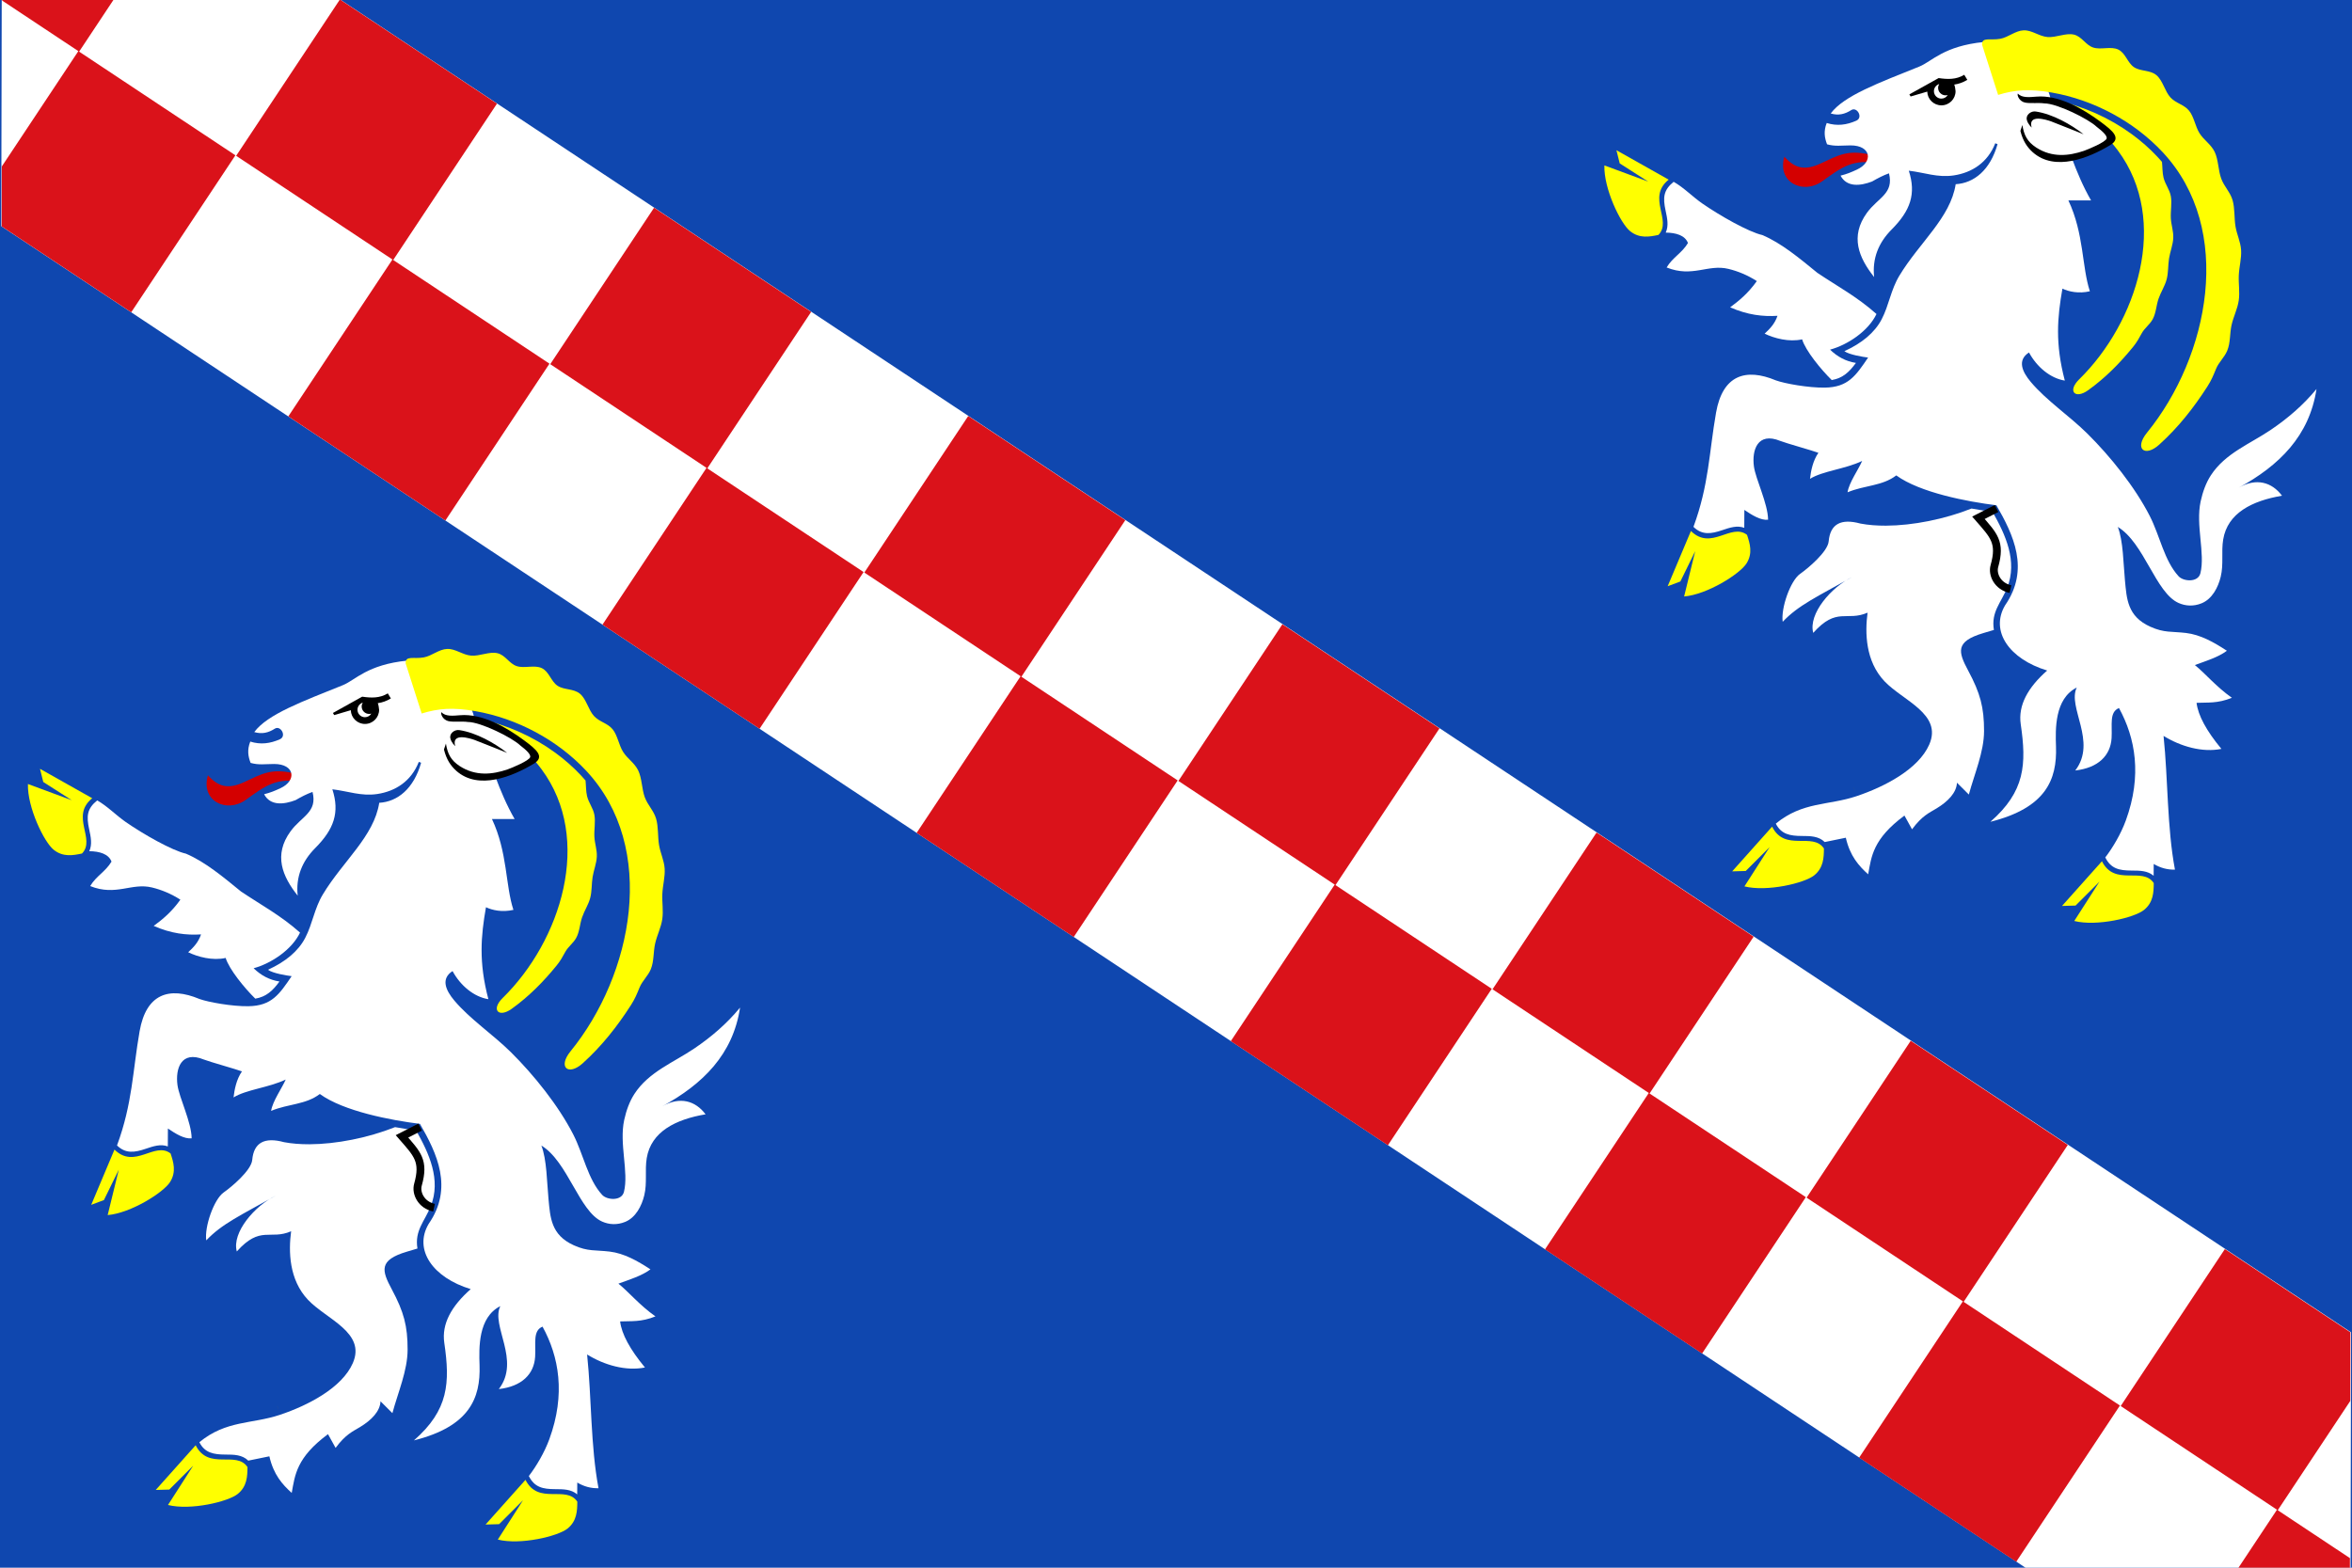 <?xml version="1.0" encoding="UTF-8" standalone="no"?>
<!-- Created with Inkscape (http://www.inkscape.org/) -->

<svg
   xmlns:dc="http://purl.org/dc/elements/1.1/"
   xmlns:cc="http://creativecommons.org/ns#"
   xmlns:rdf="http://www.w3.org/1999/02/22-rdf-syntax-ns#"
   xmlns:svg="http://www.w3.org/2000/svg"
   xmlns="http://www.w3.org/2000/svg"
   xmlns:sodipodi="http://sodipodi.sourceforge.net/DTD/sodipodi-0.dtd"
   xmlns:inkscape="http://www.inkscape.org/namespaces/inkscape"
   width="600"
   height="400"
   id="svg2333"
   sodipodi:version="0.32"
   inkscape:version="0.91pre3 r13670"
   version="1.0"
   sodipodi:docname="Bandera de Cabranes.svg"
   inkscape:output_extension="org.inkscape.output.svg.inkscape">
  <defs
     id="defs2335" />
  <sodipodi:namedview
     id="base"
     pagecolor="#ffffff"
     bordercolor="#666666"
     borderopacity="1.0"
     gridtolerance="10000"
     guidetolerance="10"
     objecttolerance="10"
     inkscape:pageopacity="0.0"
     inkscape:pageshadow="2"
     inkscape:zoom="1.3875236"
     inkscape:cx="361.96971"
     inkscape:cy="185.47867"
     inkscape:document-units="px"
     inkscape:current-layer="layer1"
     width="600px"
     height="400px"
     inkscape:window-width="1680"
     inkscape:window-height="988"
     inkscape:window-x="-8"
     inkscape:window-y="-8"
     showguides="false"
     inkscape:guide-bbox="true"
     showgrid="false"
     inkscape:window-maximized="1" />
  <g
     inkscape:label="Layer 1"
     inkscape:groupmode="layer"
     id="layer1">
    <rect
       style="opacity:1;fill:#0f47af;fill-opacity:1;stroke:none;stroke-opacity:1"
       id="rect7163"
       width="600"
       height="400"
       x="0"
       y="0" />
    <g
       id="g4155"
       transform="matrix(1,0.002,-0.002,1,0.439,-0.66)"
       style="fill:#ffffff">
      <g
         id="g4686">
        <path
           inkscape:connector-curvature="0"
           id="path4157"
           d="M 0,0 0,58.375 517.625,400 600,400 600,339.406 85.781,0 0,0 Z"
           style="fill:#ffffff;fill-opacity:1;stroke:none;stroke-width:100;stroke-miterlimit:4;stroke-opacity:1" />
        <path
           id="path4683"
           transform="matrix(0.834,0.551,-0.551,0.834,225.923,233.694)"
           d="m 364.793,-117.967 -32.838,0.012 0,48.088 47.867,0 0,18.289 23.969,-15.832 -1.623,-2.457 -22.111,0 0,-33.475 -9.66,-14.625 -5.604,0 z m -80.938,0.027 -48.1,0.018 0,48.055 47.865,0 0,47.879 48.1,-0.018 0,-47.861 -47.865,0 0,-48.072 z m -96.199,0.035 -48.1,0.016 0,48.021 47.865,0 0,47.918 48.1,-0.02 0,-47.898 -47.865,0 0,-48.037 z m -96.201,0.033 -48.1,0.016 0,47.988 47.865,0 0,47.955 48.102,-0.02 0,-47.936 -47.867,0 0,-48.004 z m -96.199,0.033 -48.1,0.018 0,47.953 47.865,0 0,47.992 48.1,-0.02 0,-47.973 -47.865,0 0,-47.971 z m -96.199,0.033 -48.102,0.018 0,47.92 47.867,0 0,48.029 48.1,-0.018 0,-48.012 -47.865,0 0,-47.938 z m -96.201,0.033 -48.1,0.018 0,47.887 47.865,0 0,48.066 48.1,-0.018 0,-48.049 -47.865,0 0,-47.904 z m -96.199,31.465 -23.969,15.832 0.4,0.607 23.334,0 0,35.324 8.438,12.775 5.004,0 34.658,-0.014 0,-48.086 -47.865,0 0,-16.439 z"
           style="fill:#da121a;fill-opacity:1;stroke:none;stroke-width:100;stroke-miterlimit:4;stroke-opacity:1"
           inkscape:connector-curvature="0" />
      </g>
    </g>
    <g
       id="g4640">
      <g
         id="g4609" />
      <g
         transform="translate(47.866,48.1)"
         id="g4620" />
    </g>
    <g
       style="fill-rule:evenodd"
       transform="matrix(1.259,0,0,1.259,129.525,-406.073)"
       id="g8">
      <path
         style="fill:#d40000"
         inkscape:connector-curvature="0"
         d="m 276.92,354.11 c -5.29,-1.492 -7.277,-0.088 -10.975,1.596 -3.198,1.456 -5.151,0.936 -7.272,-1.412 -1.52,5.207 3.782,7.749 7.633,5.001 3.979,-2.839 6.248,-4.713 11.828,-3.591 l -1.214,-1.593 z"
         id="path10" />
      <path
         style="fill:#ffffff;fill-opacity:1"
         inkscape:connector-curvature="0"
         d="m 301.13,450.2 -2.159,0.644 c -5.734,1.705 -5.076,3.826 -3.051,7.603 2.467,4.604 3.219,7.456 3.214,12.247 -0.005,4.228 -1.943,8.654 -3.081,12.868 l -2.407,-2.4 c -0.091,2.047 -1.869,3.833 -4.124,5.201 -1.483,0.9 -2.935,1.477 -4.978,4.242 l -1.541,-2.784 c -6.399,4.738 -6.695,8.289 -7.35,11.909 -1.906,-1.724 -3.68,-3.698 -4.53,-7.419 l -4.273,0.874 c -1.251,-1.218 -2.911,-1.224 -4.653,-1.23 -2.34,-0.008 -4.173,-0.329 -5.258,-2.504 5.448,-4.478 10.619,-3.644 16.317,-5.547 5.721,-1.91 12.585,-5.48 14.774,-10.476 2.72,-6.207 -5.326,-8.868 -9.075,-12.828 -3.86,-4.077 -3.968,-9.826 -3.423,-13.9 -4.267,1.854 -6.22,-1.263 -11.009,4.096 -1.048,-3.871 3.704,-9.318 7.905,-11.318 -7.056,3.953 -10.961,5.737 -14.092,9.072 -0.395,-2.754 1.556,-8.328 3.519,-9.708 1.669,-1.174 5.628,-4.509 5.798,-6.617 0.316,-3.472 2.462,-4.666 6.436,-3.582 1.564,0.297 3.312,0.434 5.17,0.426 5.454,-0.025 11.857,-1.304 17.335,-3.473 1.413,0.254 2.832,0.475 4.255,0.662 2.643,4.664 5.104,10.005 2.975,15.364 -1.221,3.076 -3.306,4.895 -2.694,8.578 z"
         id="path12" />
      <path
         style="fill:#ffff00"
         inkscape:connector-curvature="0"
         d="m 333.3,387.24 c -0.583,1.07 -1.628,1.773 -2.199,2.814 -0.575,1.052 -0.988,1.823 -1.785,2.803 -2.642,3.244 -5.555,6.223 -9.095,8.767 -2.633,1.888 -4.27,0.198 -1.797,-2.226 11.732,-11.511 18.391,-32.159 7.833,-46.349 -3.191,-4.292 -7.583,-7.812 -12.466,-10.129 5.451,1.13 10.753,3.498 15.289,6.817 0.955,0.699 1.866,1.43 2.725,2.188 0.859,0.759 1.689,1.566 2.485,2.417 l 0.006,0.007 c 0.306,0.328 0.603,0.661 0.891,0.997 0.11,1.069 0.074,2.222 0.313,3.187 0.346,1.401 1.229,2.384 1.482,3.782 0.251,1.399 -0.081,3.05 10e-4,4.462 0.082,1.412 0.55,2.616 0.491,3.992 -0.059,1.377 -0.632,2.759 -0.855,4.154 -0.221,1.394 -0.122,2.84 -0.479,4.21 -0.359,1.372 -1.172,2.568 -1.646,3.932 -0.469,1.352 -0.503,2.912 -1.194,4.175 z"
         id="path14" />
      <path
         style="fill:#ffffff;fill-opacity:1"
         inkscape:connector-curvature="0"
         d="m 268.27,399.56 c -2.159,-2.111 -5.315,-5.972 -5.998,-8.249 -2.658,0.594 -5.644,-0.211 -7.599,-1.155 1.077,-0.983 2.083,-2.041 2.606,-3.617 -2.941,0.19 -6.064,-0.165 -9.595,-1.723 1.818,-1.327 3.63,-2.826 5.409,-5.313 -1.911,-1.225 -3.819,-1.998 -5.725,-2.467 -4.192,-1.031 -7.29,1.815 -12.553,-0.293 1.247,-2.08 3.077,-2.879 4.325,-4.957 -0.592,-1.557 -2.427,-2.087 -4.504,-2.11 0.633,-1.391 0.309,-2.895 -0.03,-4.464 -0.57,-2.641 -0.435,-4.159 1.634,-5.829 2.079,1.179 3.787,2.987 5.76,4.361 3.524,2.454 9.419,5.811 12.214,6.43 3.914,1.667 7.524,4.703 11.153,7.662 4.081,2.748 8.005,4.811 11.972,8.339 -1.64,3.441 -5.814,6.246 -9.408,7.222 1.524,1.46 3.149,2.348 5.239,2.688 -1.362,1.856 -2.652,3.092 -4.9,3.475 z"
         id="path16" />
      <path
         style="fill:#ffffff;fill-opacity:1"
         inkscape:connector-curvature="0"
         d="m 312.77,343.11 c 3.864,0.796 6.475,2.077 10.822,5.386 3.647,2.892 -2.209,4.666 -6.712,5.979 1.089,2.93 2.328,5.882 3.938,8.678 l -4.594,0 c 3.186,6.777 2.709,13.41 4.352,18.414 -2.305,0.529 -4.287,0.066 -5.561,-0.534 -1.031,5.873 -1.496,11.106 0.486,18.633 -2.923,-0.452 -5.682,-2.767 -7.257,-5.696 -2.402,1.54 -1.434,3.844 0.363,5.977 3.181,3.775 7.836,6.876 11.453,10.457 4.655,4.607 9.634,10.805 12.652,16.703 2.074,4.057 2.917,9.031 5.848,12.224 0.967,1.053 3.932,1.313 4.414,-0.618 1.003,-4.017 -1.001,-9.766 0.048,-14.563 0.422,-1.933 1.078,-3.753 2.063,-5.271 2.922,-4.502 7.927,-6.361 12.191,-9.255 3.403,-2.309 6.5,-4.954 9.222,-8.249 -1.44,9.524 -7.564,15.514 -15.762,20 3.567,-2.046 6.717,-1.13 8.775,1.625 -6.056,1.021 -11.036,3.516 -11.922,8.873 -0.415,2.51 0.122,4.991 -0.502,7.556 -0.521,2.141 -1.72,4.497 -3.876,5.375 -1.643,0.669 -3.262,0.556 -4.669,-0.07 -4.646,-2.068 -6.946,-12.164 -12.307,-15.407 1.107,2.796 1.129,7.516 1.448,10.831 0.358,3.724 0.479,7.291 5.133,9.388 2.853,1.286 4.323,0.922 7.252,1.273 2.936,0.352 5.626,1.872 8.272,3.604 -1.791,1.331 -4.203,2.053 -6.492,2.895 2.091,1.679 4.332,4.414 7.506,6.635 -2.939,1.192 -4.898,0.916 -7.161,1.022 0.309,2.544 1.986,5.656 5.033,9.333 -3.83,0.785 -8.252,-0.482 -11.72,-2.631 0.919,8.82 0.692,18.484 2.31,27.101 -1.509,0.044 -2.943,-0.339 -4.305,-1.15 l -0.016,2.397 c -1.226,-1.047 -2.807,-1.052 -4.463,-1.058 -2.516,-0.009 -4.196,-0.375 -5.335,-2.659 1.498,-1.948 3.161,-4.748 4.157,-7.471 3.345,-9.148 1.934,-16.771 -1.38,-22.806 -2.007,0.813 -1.34,3.406 -1.498,6.089 -0.21,3.542 -2.721,6.044 -7.359,6.563 4.477,-5.833 -1.661,-12.856 0.303,-16.808 -4.517,2.282 -4.329,8.457 -4.207,11.977 0.231,6.724 -2.081,12.421 -13.296,15.233 7.057,-6.166 7.331,-11.688 6.151,-19.774 -0.563,-3.847 1.458,-7.453 5.357,-10.883 -7.652,-2.318 -11.618,-7.956 -8.531,-13.21 5.07,-7.31 1.676,-14.314 -1.756,-20.281 -5.897,-0.732 -15.492,-2.561 -20.287,-6.054 -2.876,2.192 -6.399,1.967 -9.875,3.424 0.316,-1.998 2.188,-4.569 2.96,-6.352 -3.466,1.656 -7.963,2.015 -10.568,3.621 0.181,-1.574 0.57,-3.64 1.702,-5.275 -1.02,-0.399 -6.698,-1.985 -7.727,-2.406 -4.623,-1.89 -5.781,1.887 -5.339,5.171 0.346,2.569 2.841,7.527 2.872,10.803 -1.486,0.156 -3.224,-0.912 -4.809,-1.991 l -0.017,3.628 c -1.463,-0.541 -2.931,-0.043 -4.467,0.477 -2.244,0.76 -4.079,1.044 -5.828,-0.673 3.143,-8.539 3.158,-15.036 4.577,-23.146 1.33,-7.603 5.991,-9.102 12.131,-6.536 1.798,0.651 6.635,1.519 9.912,1.465 4.722,-0.076 6.262,-2.399 8.767,-6.091 -1.031,-0.123 -3.828,-0.576 -4.81,-1.295 3.512,-1.585 6.153,-3.756 7.563,-6.473 1.498,-2.886 1.828,-5.918 3.58,-8.823 4.062,-6.733 10.346,-11.721 11.414,-18.544 3.705,-0.213 6.989,-2.846 8.483,-8.116 l -0.465,-0.179 c -1.546,3.946 -4.749,5.959 -8.412,6.514 -3.262,0.493 -5.926,-0.586 -9.106,-0.955 1.516,4.704 0.341,8.074 -3.475,11.914 -2.679,2.695 -3.951,5.885 -3.549,9.642 -3.124,-3.928 -4.926,-8.241 -1.464,-13.018 2.242,-3.095 5.512,-3.864 4.471,-8.006 -1.12,0.397 -2.251,0.974 -3.429,1.659 -2.365,0.902 -5.116,1.207 -6.381,-1.189 1.318,-0.34 2.082,-0.654 3.319,-1.228 3.372,-1.565 2.884,-4.925 -1.316,-4.903 -1.855,0.01 -3.089,0.246 -4.741,-0.222 -0.492,-1.29 -0.741,-2.62 -0.067,-4.319 2.084,0.658 4.03,0.403 5.988,-0.464 1.462,-0.648 0.142,-2.888 -1.009,-2.155 -1.321,0.841 -2.598,1.148 -4.171,0.692 2.683,-3.622 9.75,-6.199 17.971,-9.515 2.522,-1.017 4.895,-4.161 13.09,-4.975 6.797,1.436 11.987,4.719 13.644,12.066 z"
         id="path18" />
      <path
         style="fill:#9e7800"
         inkscape:connector-curvature="0"
         d="m 272.74,482.15 0.005,-10e-4 0.298,1.015 -0.291,-1.018 -0.008,0 0,-0.001 -0.006,0.001 0.002,0.004 z"
         id="path20" />
      <path
         style="fill:none;stroke:#000000;stroke-width:1.589;stroke-miterlimit:4;stroke-dasharray:none"
         inkscape:connector-curvature="0"
         d="m 304.49,441.93 c -2.613,-0.567 -3.74,-2.967 -3.258,-4.67 1.366,-4.832 -0.116,-6.21 -3.237,-9.788 l 3.673,-1.879"
         stroke-miterlimit="4"
         id="path22" />
      <path
         style="fill:#9e7800"
         inkscape:connector-curvature="0"
         d="m 304.31,449.26 -0.009,-0.035 0,-0.001 0.009,0.036 z"
         id="path24" />
      <path
         style="fill:#9e7800"
         inkscape:connector-curvature="0"
         d="m 304.76,451.02 -0.006,0.002 0.007,0 0,-0.002 -0.001,0 z"
         id="path26" />
      <path
         style="fill:#ffff00"
         inkscape:connector-curvature="0"
         d="m 348.42,393.58 c -0.559,1.367 -1.724,2.354 -2.269,3.686 -0.549,1.341 -0.945,2.326 -1.771,3.613 -2.739,4.262 -5.845,8.241 -9.765,11.78 -2.913,2.628 -5.113,0.816 -2.463,-2.438 12.568,-15.437 17.796,-41.189 3.174,-56.844 -5.84,-6.253 -14.015,-10.606 -22.432,-12.079 -4.594,-0.803 -7.51,-0.568 -10.905,0.472 l -3.245,-10.141 c -0.09,-1.676 1.623,-0.85 3.678,-1.23 1.637,-0.302 3.061,-1.652 4.737,-1.715 1.677,-0.063 3.118,1.211 4.841,1.357 1.722,0.146 3.691,-0.869 5.325,-0.494 1.633,0.374 2.362,2.094 3.913,2.616 1.55,0.522 3.61,-0.299 5.095,0.416 1.485,0.714 1.851,2.674 3.18,3.566 1.328,0.892 3.24,0.536 4.542,1.617 1.302,1.08 1.717,3.287 2.841,4.511 1.124,1.223 2.762,1.442 3.778,2.692 1.016,1.252 1.243,3.16 2.116,4.566 0.873,1.405 2.331,2.234 3.082,3.805 0.752,1.571 0.712,3.759 1.319,5.396 0.606,1.636 1.802,2.701 2.293,4.349 0.492,1.648 0.316,3.682 0.605,5.37 0.29,1.688 1.017,3.076 1.13,4.74 0.113,1.665 -0.388,3.406 -0.467,5.116 -0.08,1.709 0.234,3.435 -0.011,5.133 -0.246,1.698 -1.064,3.246 -1.45,4.952 -0.383,1.692 -0.211,3.574 -0.871,5.188 z"
         id="path28" />
      <path
         style="fill:#9e7800"
         inkscape:connector-curvature="0"
         d="m 272.74,482.15 0.005,-10e-4 0.298,1.015 -0.291,-1.018 -0.008,0 0,-0.001 -0.006,0.001 0.002,0.004 z"
         id="path30" />
      <path
         style="fill:#9e7800"
         inkscape:connector-curvature="0"
         d="m 304.31,449.26 -0.009,-0.035 0,-0.001 0.009,0.036 z"
         id="path32" />
      <path
         style="fill:#9e7800"
         inkscape:connector-curvature="0"
         d="m 304.76,451.02 -0.006,0.002 0.007,0 0,-0.002 -0.001,0 z"
         id="path34" />
      <path
         style="fill:#000000"
         inkscape:connector-curvature="0"
         d="m 324.66,351.97 c 2.391,-1.423 0.569,-2.903 -1.879,-4.725 -3.529,-2.619 -8.482,-5.522 -13.036,-5.124 -1.424,0.114 -2.961,0.285 -3.758,-0.626 -0.227,0.399 0.342,1.594 1.424,1.822 0.967,0.228 2.846,0 3.928,0.171 2.618,0 8.994,3.188 10.588,4.725 1.423,1.081 2.163,1.878 2.05,2.391 -0.228,0.74 -3.644,2.163 -4.612,2.505 -3.017,1.024 -6.432,1.423 -9.677,-0.684 -1.822,-1.195 -2.448,-2.504 -2.79,-4.554 l -0.398,1.196 c 0.512,2.049 1.366,3.301 2.505,4.326 4.497,3.985 11.385,1.139 15.655,-1.423 z m -15.029,-6.831 c 3.415,0.512 7.116,2.618 9.677,4.611 0,0 -4.383,-1.765 -6.603,-2.619 -0.968,-0.341 -4.725,-1.537 -3.928,1.253 0,0 -0.797,-0.741 -0.968,-1.538 -0.284,-1.024 0.854,-1.878 1.822,-1.707 z"
         id="path36" />
      <path
         style="fill:#000000"
         inkscape:connector-curvature="0"
         d="m 289.93,338.36 c 1.835,0.27 3.549,0.329 5.192,-0.667 l 0.622,1.025 c -0.891,0.541 -1.764,0.832 -2.645,0.957 l -0.009,0.004 c 0.125,0.19 0.272,1.138 0.272,1.339 0,1.583 -1.284,2.868 -2.868,2.868 -1.557,0 -2.823,-1.241 -2.867,-2.786 l -3.371,0.99 -0.255,-0.428 5.929,-3.302 z"
         id="path38" />
      <path
         style="fill:#ffffff"
         inkscape:connector-curvature="0"
         d="m 291.78,341.79 c -0.139,0.042 -0.287,0.066 -0.441,0.066 -0.835,0 -1.511,-0.676 -1.511,-1.51 0,-0.282 0.082,-0.55 0.222,-0.779 -0.62,0.191 -1.072,0.777 -1.072,1.445 0,0.834 0.676,1.51 1.51,1.51 0.549,0 1.028,-0.294 1.292,-0.732 z"
         id="path40" />
      <path
         style="fill:#ffff00"
         inkscape:connector-curvature="0"
         d="m 322.52,501.22 -5.108,7.966 c 4.567,1.144 12.18,-0.654 14.143,-2.244 1.888,-1.528 1.95,-3.579 1.965,-5.439 -2.265,-3.41 -7.904,0.77 -10.498,-4.424 l -8.092,9.061 2.75,-0.078 4.84,-4.842 z"
         id="path42" />
      <path
         style="fill:#ffff00"
         inkscape:connector-curvature="0"
         d="m 255.69,494.21 -5.108,7.965 c 4.567,1.144 12.18,-0.654 14.144,-2.243 1.887,-1.529 1.949,-3.58 1.964,-5.439 -2.265,-3.41 -7.904,0.769 -10.498,-4.425 l -8.092,9.061 2.75,-0.078 4.84,-4.841 z"
         id="path44" />
      <path
         style="fill:#ffff00"
         inkscape:connector-curvature="0"
         d="m 240.61,434.23 -2.249,9.192 c 4.692,-0.399 11.31,-4.569 12.652,-6.71 1.289,-2.058 0.682,-4.018 0.094,-5.782 -3.249,-2.491 -7.227,3.292 -11.366,-0.78 l -4.715,11.196 2.576,-0.966 3.008,-6.15 z"
         id="path46" />
      <path
         style="fill:#ffff00"
         inkscape:connector-curvature="0"
         d="m 231.08,359.34 -8.876,-3.281 c -0.138,4.706 3.251,11.756 5.225,13.333 1.897,1.516 3.914,1.137 5.733,0.753 2.845,-2.944 -2.446,-7.555 2.071,-11.203 l -10.586,-5.96 0.666,2.669 5.767,3.689 z"
         id="path48" />
    </g>
    <g
       id="g4785"
       transform="matrix(1.259,0,0,1.259,-272.63,-248.237)"
       style="fill-rule:evenodd">
      <path
         id="path4787"
         d="m 276.92,354.11 c -5.29,-1.492 -7.277,-0.088 -10.975,1.596 -3.198,1.456 -5.151,0.936 -7.272,-1.412 -1.52,5.207 3.782,7.749 7.633,5.001 3.979,-2.839 6.248,-4.713 11.828,-3.591 l -1.214,-1.593 z"
         inkscape:connector-curvature="0"
         style="fill:#d40000" />
      <path
         id="path4789"
         d="m 301.13,450.2 -2.159,0.644 c -5.734,1.705 -5.076,3.826 -3.051,7.603 2.467,4.604 3.219,7.456 3.214,12.247 -0.005,4.228 -1.943,8.654 -3.081,12.868 l -2.407,-2.4 c -0.091,2.047 -1.869,3.833 -4.124,5.201 -1.483,0.9 -2.935,1.477 -4.978,4.242 l -1.541,-2.784 c -6.399,4.738 -6.695,8.289 -7.35,11.909 -1.906,-1.724 -3.68,-3.698 -4.53,-7.419 l -4.273,0.874 c -1.251,-1.218 -2.911,-1.224 -4.653,-1.23 -2.34,-0.008 -4.173,-0.329 -5.258,-2.504 5.448,-4.478 10.619,-3.644 16.317,-5.547 5.721,-1.91 12.585,-5.48 14.774,-10.476 2.72,-6.207 -5.326,-8.868 -9.075,-12.828 -3.86,-4.077 -3.968,-9.826 -3.423,-13.9 -4.267,1.854 -6.22,-1.263 -11.009,4.096 -1.048,-3.871 3.704,-9.318 7.905,-11.318 -7.056,3.953 -10.961,5.737 -14.092,9.072 -0.395,-2.754 1.556,-8.328 3.519,-9.708 1.669,-1.174 5.628,-4.509 5.798,-6.617 0.316,-3.472 2.462,-4.666 6.436,-3.582 1.564,0.297 3.312,0.434 5.17,0.426 5.454,-0.025 11.857,-1.304 17.335,-3.473 1.413,0.254 2.832,0.475 4.255,0.662 2.643,4.664 5.104,10.005 2.975,15.364 -1.221,3.076 -3.306,4.895 -2.694,8.578 z"
         inkscape:connector-curvature="0"
         style="fill:#ffffff;fill-opacity:1" />
      <path
         id="path4791"
         d="m 333.3,387.24 c -0.583,1.07 -1.628,1.773 -2.199,2.814 -0.575,1.052 -0.988,1.823 -1.785,2.803 -2.642,3.244 -5.555,6.223 -9.095,8.767 -2.633,1.888 -4.27,0.198 -1.797,-2.226 11.732,-11.511 18.391,-32.159 7.833,-46.349 -3.191,-4.292 -7.583,-7.812 -12.466,-10.129 5.451,1.13 10.753,3.498 15.289,6.817 0.955,0.699 1.866,1.43 2.725,2.188 0.859,0.759 1.689,1.566 2.485,2.417 l 0.006,0.007 c 0.306,0.328 0.603,0.661 0.891,0.997 0.11,1.069 0.074,2.222 0.313,3.187 0.346,1.401 1.229,2.384 1.482,3.782 0.251,1.399 -0.081,3.05 10e-4,4.462 0.082,1.412 0.55,2.616 0.491,3.992 -0.059,1.377 -0.632,2.759 -0.855,4.154 -0.221,1.394 -0.122,2.84 -0.479,4.21 -0.359,1.372 -1.172,2.568 -1.646,3.932 -0.469,1.352 -0.503,2.912 -1.194,4.175 z"
         inkscape:connector-curvature="0"
         style="fill:#ffff00" />
      <path
         id="path4793"
         d="m 268.27,399.56 c -2.159,-2.111 -5.315,-5.972 -5.998,-8.249 -2.658,0.594 -5.644,-0.211 -7.599,-1.155 1.077,-0.983 2.083,-2.041 2.606,-3.617 -2.941,0.19 -6.064,-0.165 -9.595,-1.723 1.818,-1.327 3.63,-2.826 5.409,-5.313 -1.911,-1.225 -3.819,-1.998 -5.725,-2.467 -4.192,-1.031 -7.29,1.815 -12.553,-0.293 1.247,-2.08 3.077,-2.879 4.325,-4.957 -0.592,-1.557 -2.427,-2.087 -4.504,-2.11 0.633,-1.391 0.309,-2.895 -0.03,-4.464 -0.57,-2.641 -0.435,-4.159 1.634,-5.829 2.079,1.179 3.787,2.987 5.76,4.361 3.524,2.454 9.419,5.811 12.214,6.43 3.914,1.667 7.524,4.703 11.153,7.662 4.081,2.748 8.005,4.811 11.972,8.339 -1.64,3.441 -5.814,6.246 -9.408,7.222 1.524,1.46 3.149,2.348 5.239,2.688 -1.362,1.856 -2.652,3.092 -4.9,3.475 z"
         inkscape:connector-curvature="0"
         style="fill:#ffffff;fill-opacity:1" />
      <path
         id="path4795"
         d="m 312.77,343.11 c 3.864,0.796 6.475,2.077 10.822,5.386 3.647,2.892 -2.209,4.666 -6.712,5.979 1.089,2.93 2.328,5.882 3.938,8.678 l -4.594,0 c 3.186,6.777 2.709,13.41 4.352,18.414 -2.305,0.529 -4.287,0.066 -5.561,-0.534 -1.031,5.873 -1.496,11.106 0.486,18.633 -2.923,-0.452 -5.682,-2.767 -7.257,-5.696 -2.402,1.54 -1.434,3.844 0.363,5.977 3.181,3.775 7.836,6.876 11.453,10.457 4.655,4.607 9.634,10.805 12.652,16.703 2.074,4.057 2.917,9.031 5.848,12.224 0.967,1.053 3.932,1.313 4.414,-0.618 1.003,-4.017 -1.001,-9.766 0.048,-14.563 0.422,-1.933 1.078,-3.753 2.063,-5.271 2.922,-4.502 7.927,-6.361 12.191,-9.255 3.403,-2.309 6.5,-4.954 9.222,-8.249 -1.44,9.524 -7.564,15.514 -15.762,20 3.567,-2.046 6.717,-1.13 8.775,1.625 -6.056,1.021 -11.036,3.516 -11.922,8.873 -0.415,2.51 0.122,4.991 -0.502,7.556 -0.521,2.141 -1.72,4.497 -3.876,5.375 -1.643,0.669 -3.262,0.556 -4.669,-0.07 -4.646,-2.068 -6.946,-12.164 -12.307,-15.407 1.107,2.796 1.129,7.516 1.448,10.831 0.358,3.724 0.479,7.291 5.133,9.388 2.853,1.286 4.323,0.922 7.252,1.273 2.936,0.352 5.626,1.872 8.272,3.604 -1.791,1.331 -4.203,2.053 -6.492,2.895 2.091,1.679 4.332,4.414 7.506,6.635 -2.939,1.192 -4.898,0.916 -7.161,1.022 0.309,2.544 1.986,5.656 5.033,9.333 -3.83,0.785 -8.252,-0.482 -11.72,-2.631 0.919,8.82 0.692,18.484 2.31,27.101 -1.509,0.044 -2.943,-0.339 -4.305,-1.15 l -0.016,2.397 c -1.226,-1.047 -2.807,-1.052 -4.463,-1.058 -2.516,-0.009 -4.196,-0.375 -5.335,-2.659 1.498,-1.948 3.161,-4.748 4.157,-7.471 3.345,-9.148 1.934,-16.771 -1.38,-22.806 -2.007,0.813 -1.34,3.406 -1.498,6.089 -0.21,3.542 -2.721,6.044 -7.359,6.563 4.477,-5.833 -1.661,-12.856 0.303,-16.808 -4.517,2.282 -4.329,8.457 -4.207,11.977 0.231,6.724 -2.081,12.421 -13.296,15.233 7.057,-6.166 7.331,-11.688 6.151,-19.774 -0.563,-3.847 1.458,-7.453 5.357,-10.883 -7.652,-2.318 -11.618,-7.956 -8.531,-13.21 5.07,-7.31 1.676,-14.314 -1.756,-20.281 -5.897,-0.732 -15.492,-2.561 -20.287,-6.054 -2.876,2.192 -6.399,1.967 -9.875,3.424 0.316,-1.998 2.188,-4.569 2.96,-6.352 -3.466,1.656 -7.963,2.015 -10.568,3.621 0.181,-1.574 0.57,-3.64 1.702,-5.275 -1.02,-0.399 -6.698,-1.985 -7.727,-2.406 -4.623,-1.89 -5.781,1.887 -5.339,5.171 0.346,2.569 2.841,7.527 2.872,10.803 -1.486,0.156 -3.224,-0.912 -4.809,-1.991 l -0.017,3.628 c -1.463,-0.541 -2.931,-0.043 -4.467,0.477 -2.244,0.76 -4.079,1.044 -5.828,-0.673 3.143,-8.539 3.158,-15.036 4.577,-23.146 1.33,-7.603 5.991,-9.102 12.131,-6.536 1.798,0.651 6.635,1.519 9.912,1.465 4.722,-0.076 6.262,-2.399 8.767,-6.091 -1.031,-0.123 -3.828,-0.576 -4.81,-1.295 3.512,-1.585 6.153,-3.756 7.563,-6.473 1.498,-2.886 1.828,-5.918 3.58,-8.823 4.062,-6.733 10.346,-11.721 11.414,-18.544 3.705,-0.213 6.989,-2.846 8.483,-8.116 l -0.465,-0.179 c -1.546,3.946 -4.749,5.959 -8.412,6.514 -3.262,0.493 -5.926,-0.586 -9.106,-0.955 1.516,4.704 0.341,8.074 -3.475,11.914 -2.679,2.695 -3.951,5.885 -3.549,9.642 -3.124,-3.928 -4.926,-8.241 -1.464,-13.018 2.242,-3.095 5.512,-3.864 4.471,-8.006 -1.12,0.397 -2.251,0.974 -3.429,1.659 -2.365,0.902 -5.116,1.207 -6.381,-1.189 1.318,-0.34 2.082,-0.654 3.319,-1.228 3.372,-1.565 2.884,-4.925 -1.316,-4.903 -1.855,0.01 -3.089,0.246 -4.741,-0.222 -0.492,-1.29 -0.741,-2.62 -0.067,-4.319 2.084,0.658 4.03,0.403 5.988,-0.464 1.462,-0.648 0.142,-2.888 -1.009,-2.155 -1.321,0.841 -2.598,1.148 -4.171,0.692 2.683,-3.622 9.75,-6.199 17.971,-9.515 2.522,-1.017 4.895,-4.161 13.09,-4.975 6.797,1.436 11.987,4.719 13.644,12.066 z"
         inkscape:connector-curvature="0"
         style="fill:#ffffff;fill-opacity:1" />
      <path
         id="path4797"
         d="m 272.74,482.15 0.005,-10e-4 0.298,1.015 -0.291,-1.018 -0.008,0 0,-0.001 -0.006,0.001 0.002,0.004 z"
         inkscape:connector-curvature="0"
         style="fill:#9e7800" />
      <path
         id="path4799"
         stroke-miterlimit="4"
         d="m 304.49,441.93 c -2.613,-0.567 -3.74,-2.967 -3.258,-4.67 1.366,-4.832 -0.116,-6.21 -3.237,-9.788 l 3.673,-1.879"
         inkscape:connector-curvature="0"
         style="fill:none;stroke:#000000;stroke-width:1.589;stroke-miterlimit:4;stroke-dasharray:none" />
      <path
         id="path4801"
         d="m 304.31,449.26 -0.009,-0.035 0,-0.001 0.009,0.036 z"
         inkscape:connector-curvature="0"
         style="fill:#9e7800" />
      <path
         id="path4803"
         d="m 304.76,451.02 -0.006,0.002 0.007,0 0,-0.002 -0.001,0 z"
         inkscape:connector-curvature="0"
         style="fill:#9e7800" />
      <path
         id="path4805"
         d="m 348.42,393.58 c -0.559,1.367 -1.724,2.354 -2.269,3.686 -0.549,1.341 -0.945,2.326 -1.771,3.613 -2.739,4.262 -5.845,8.241 -9.765,11.78 -2.913,2.628 -5.113,0.816 -2.463,-2.438 12.568,-15.437 17.796,-41.189 3.174,-56.844 -5.84,-6.253 -14.015,-10.606 -22.432,-12.079 -4.594,-0.803 -7.51,-0.568 -10.905,0.472 l -3.245,-10.141 c -0.09,-1.676 1.623,-0.85 3.678,-1.23 1.637,-0.302 3.061,-1.652 4.737,-1.715 1.677,-0.063 3.118,1.211 4.841,1.357 1.722,0.146 3.691,-0.869 5.325,-0.494 1.633,0.374 2.362,2.094 3.913,2.616 1.55,0.522 3.61,-0.299 5.095,0.416 1.485,0.714 1.851,2.674 3.18,3.566 1.328,0.892 3.24,0.536 4.542,1.617 1.302,1.08 1.717,3.287 2.841,4.511 1.124,1.223 2.762,1.442 3.778,2.692 1.016,1.252 1.243,3.16 2.116,4.566 0.873,1.405 2.331,2.234 3.082,3.805 0.752,1.571 0.712,3.759 1.319,5.396 0.606,1.636 1.802,2.701 2.293,4.349 0.492,1.648 0.316,3.682 0.605,5.37 0.29,1.688 1.017,3.076 1.13,4.74 0.113,1.665 -0.388,3.406 -0.467,5.116 -0.08,1.709 0.234,3.435 -0.011,5.133 -0.246,1.698 -1.064,3.246 -1.45,4.952 -0.383,1.692 -0.211,3.574 -0.871,5.188 z"
         inkscape:connector-curvature="0"
         style="fill:#ffff00" />
      <path
         id="path4807"
         d="m 272.74,482.15 0.005,-10e-4 0.298,1.015 -0.291,-1.018 -0.008,0 0,-0.001 -0.006,0.001 0.002,0.004 z"
         inkscape:connector-curvature="0"
         style="fill:#9e7800" />
      <path
         id="path4809"
         d="m 304.31,449.26 -0.009,-0.035 0,-0.001 0.009,0.036 z"
         inkscape:connector-curvature="0"
         style="fill:#9e7800" />
      <path
         id="path4811"
         d="m 304.76,451.02 -0.006,0.002 0.007,0 0,-0.002 -0.001,0 z"
         inkscape:connector-curvature="0"
         style="fill:#9e7800" />
      <path
         id="path4813"
         d="m 324.66,351.97 c 2.391,-1.423 0.569,-2.903 -1.879,-4.725 -3.529,-2.619 -8.482,-5.522 -13.036,-5.124 -1.424,0.114 -2.961,0.285 -3.758,-0.626 -0.227,0.399 0.342,1.594 1.424,1.822 0.967,0.228 2.846,0 3.928,0.171 2.618,0 8.994,3.188 10.588,4.725 1.423,1.081 2.163,1.878 2.05,2.391 -0.228,0.74 -3.644,2.163 -4.612,2.505 -3.017,1.024 -6.432,1.423 -9.677,-0.684 -1.822,-1.195 -2.448,-2.504 -2.79,-4.554 l -0.398,1.196 c 0.512,2.049 1.366,3.301 2.505,4.326 4.497,3.985 11.385,1.139 15.655,-1.423 z m -15.029,-6.831 c 3.415,0.512 7.116,2.618 9.677,4.611 0,0 -4.383,-1.765 -6.603,-2.619 -0.968,-0.341 -4.725,-1.537 -3.928,1.253 0,0 -0.797,-0.741 -0.968,-1.538 -0.284,-1.024 0.854,-1.878 1.822,-1.707 z"
         inkscape:connector-curvature="0"
         style="fill:#000000" />
      <path
         id="path4815"
         d="m 289.93,338.36 c 1.835,0.27 3.549,0.329 5.192,-0.667 l 0.622,1.025 c -0.891,0.541 -1.764,0.832 -2.645,0.957 l -0.009,0.004 c 0.125,0.19 0.272,1.138 0.272,1.339 0,1.583 -1.284,2.868 -2.868,2.868 -1.557,0 -2.823,-1.241 -2.867,-2.786 l -3.371,0.99 -0.255,-0.428 5.929,-3.302 z"
         inkscape:connector-curvature="0"
         style="fill:#000000" />
      <path
         id="path4817"
         d="m 291.78,341.79 c -0.139,0.042 -0.287,0.066 -0.441,0.066 -0.835,0 -1.511,-0.676 -1.511,-1.51 0,-0.282 0.082,-0.55 0.222,-0.779 -0.62,0.191 -1.072,0.777 -1.072,1.445 0,0.834 0.676,1.51 1.51,1.51 0.549,0 1.028,-0.294 1.292,-0.732 z"
         inkscape:connector-curvature="0"
         style="fill:#ffffff" />
      <path
         id="path4819"
         d="m 322.52,501.22 -5.108,7.966 c 4.567,1.144 12.18,-0.654 14.143,-2.244 1.888,-1.528 1.95,-3.579 1.965,-5.439 -2.265,-3.41 -7.904,0.77 -10.498,-4.424 l -8.092,9.061 2.75,-0.078 4.84,-4.842 z"
         inkscape:connector-curvature="0"
         style="fill:#ffff00" />
      <path
         id="path4821"
         d="m 255.69,494.21 -5.108,7.965 c 4.567,1.144 12.18,-0.654 14.144,-2.243 1.887,-1.529 1.949,-3.58 1.964,-5.439 -2.265,-3.41 -7.904,0.769 -10.498,-4.425 l -8.092,9.061 2.75,-0.078 4.84,-4.841 z"
         inkscape:connector-curvature="0"
         style="fill:#ffff00" />
      <path
         id="path4823"
         d="m 240.61,434.23 -2.249,9.192 c 4.692,-0.399 11.31,-4.569 12.652,-6.71 1.289,-2.058 0.682,-4.018 0.094,-5.782 -3.249,-2.491 -7.227,3.292 -11.366,-0.78 l -4.715,11.196 2.576,-0.966 3.008,-6.15 z"
         inkscape:connector-curvature="0"
         style="fill:#ffff00" />
      <path
         id="path4825"
         d="m 231.08,359.34 -8.876,-3.281 c -0.138,4.706 3.251,11.756 5.225,13.333 1.897,1.516 3.914,1.137 5.733,0.753 2.845,-2.944 -2.446,-7.555 2.071,-11.203 l -10.586,-5.96 0.666,2.669 5.767,3.689 z"
         inkscape:connector-curvature="0"
         style="fill:#ffff00" />
    </g>
  </g>
</svg>
